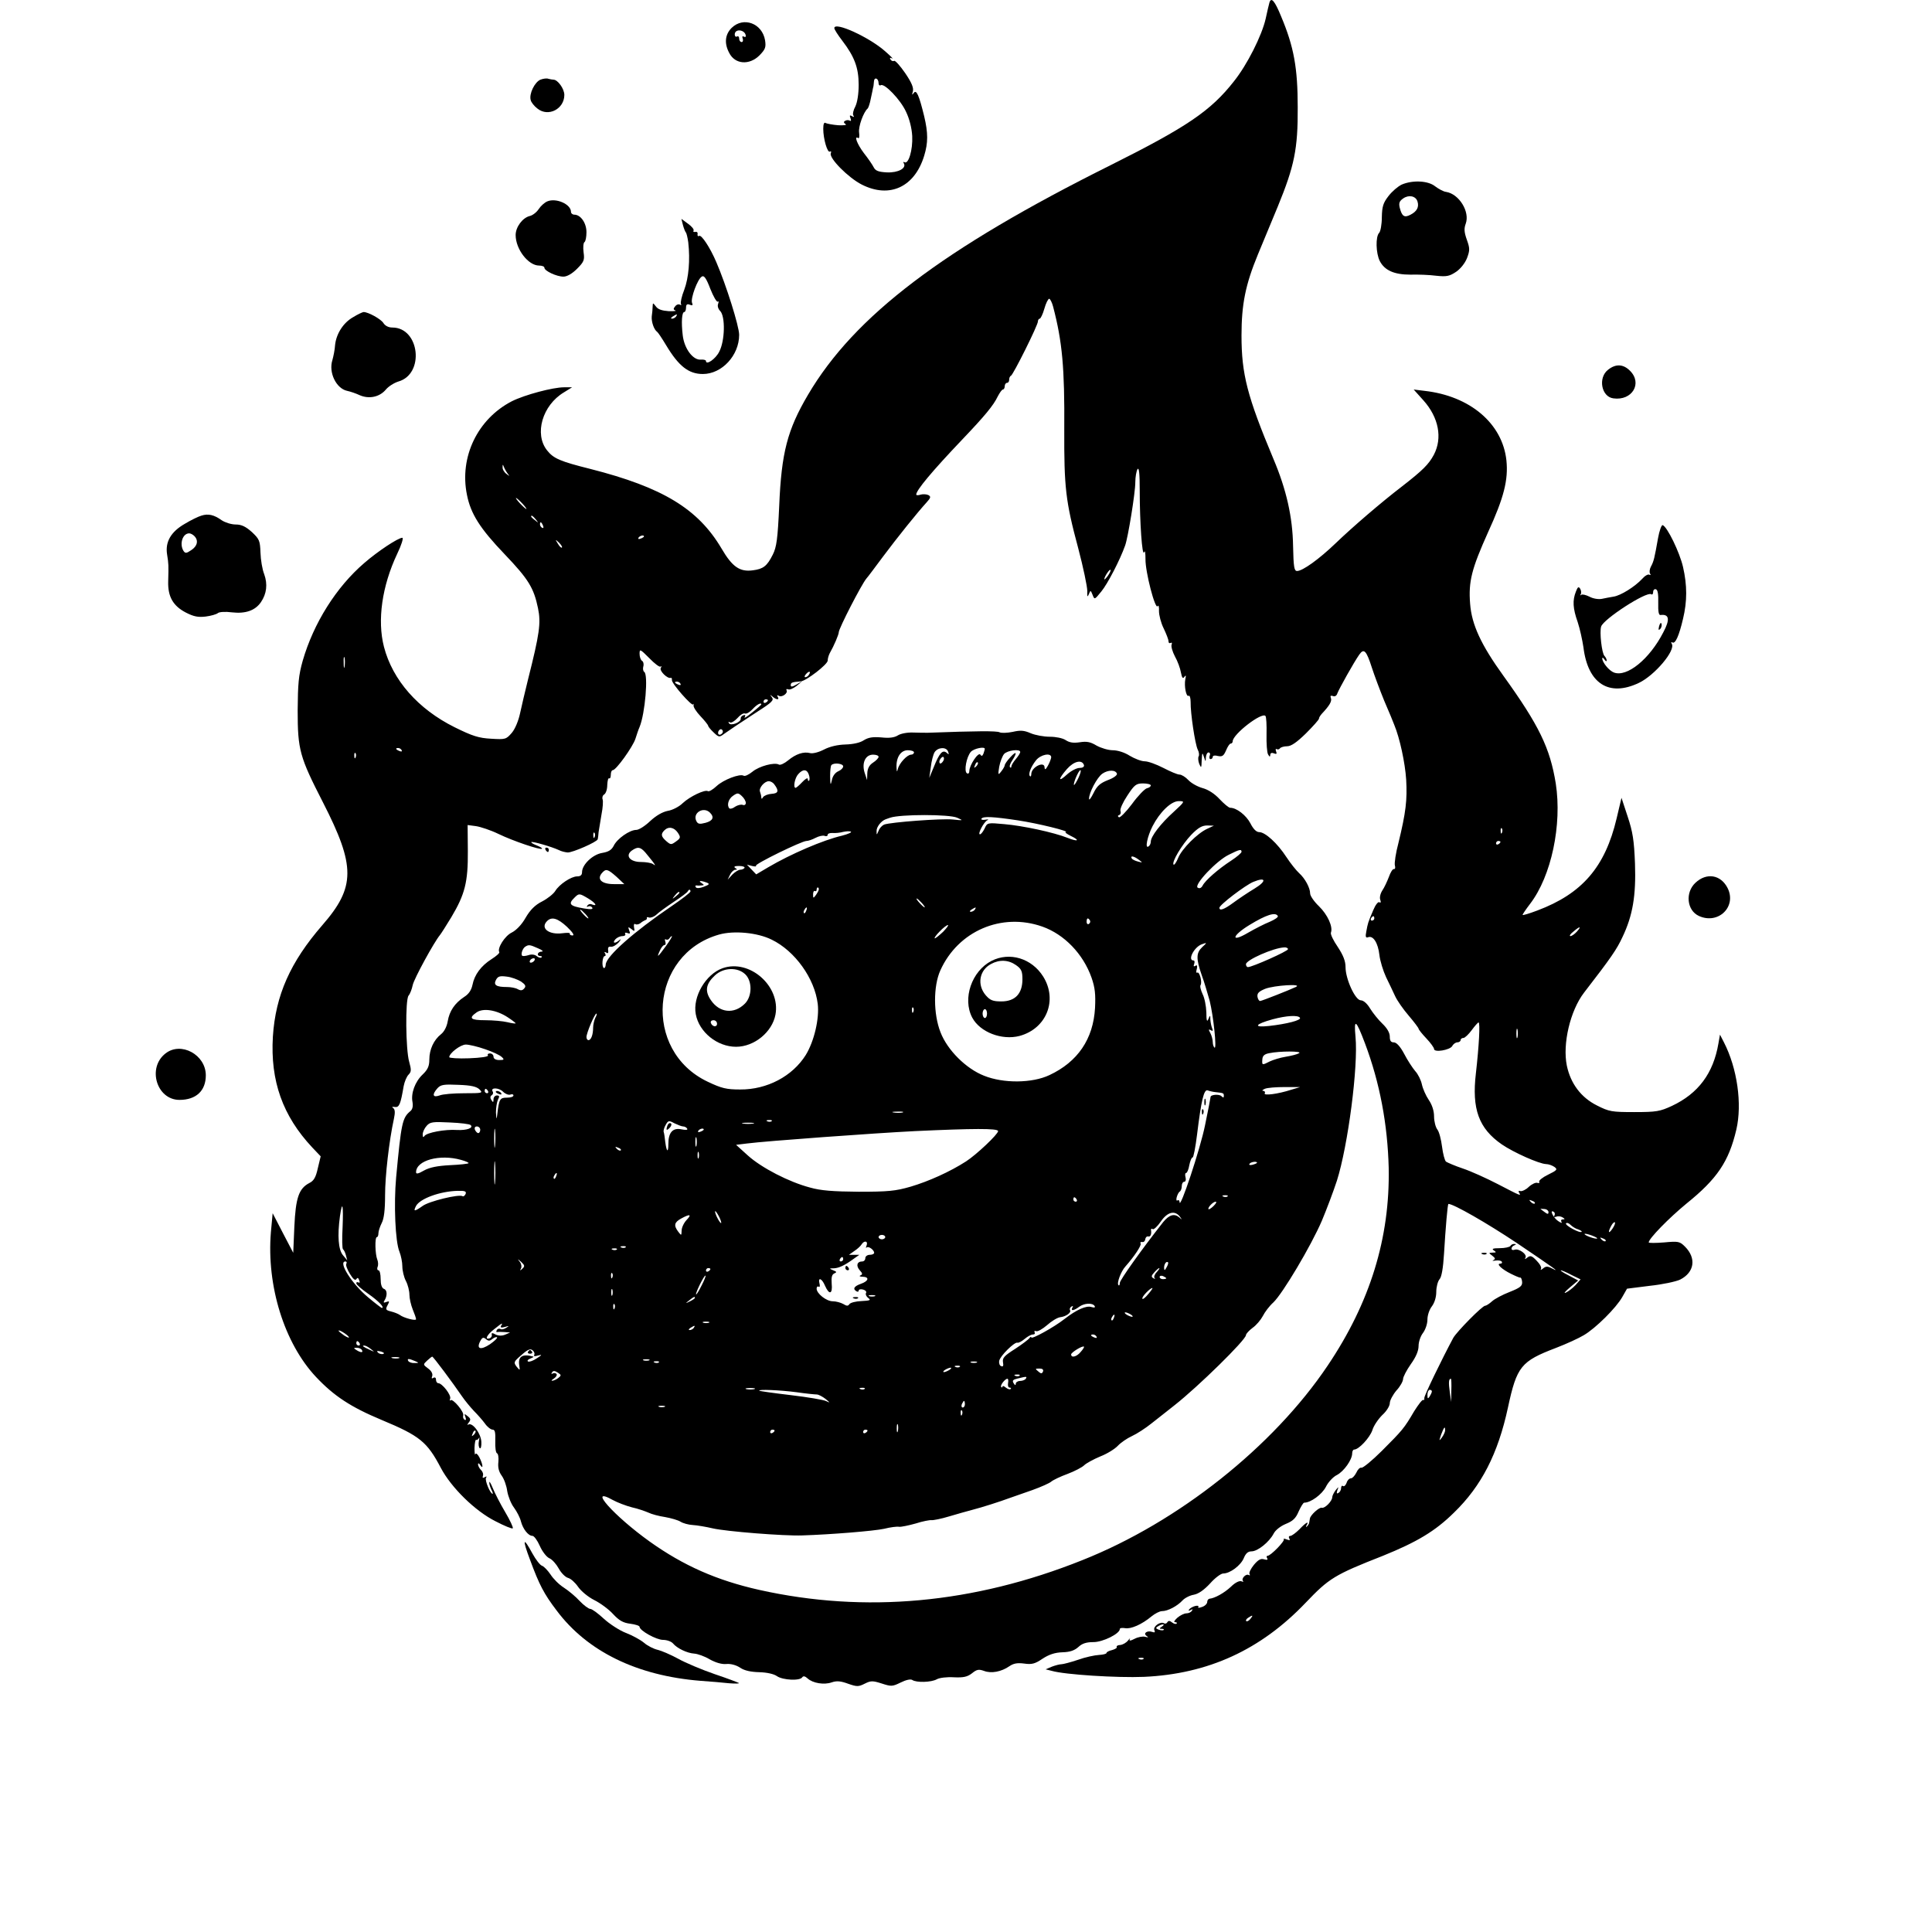 <?xml version="1.0" standalone="no"?>
<!DOCTYPE svg PUBLIC "-//W3C//DTD SVG 20010904//EN"
 "http://www.w3.org/TR/2001/REC-SVG-20010904/DTD/svg10.dtd">
<svg version="1.0" xmlns="http://www.w3.org/2000/svg"
 width="873pt" height="873pt" viewBox="0 0 873 873"
 preserveAspectRatio="xMidYMid meet">

<g transform="translate(0,873) scale(0.1,-0.1)"
fill="#000000" stroke="none">
<path d="M5736 8718 c-2 -7 -10 -40 -17 -73 -17 -75 -83 -207 -143 -282 -105
-134 -213 -207 -559 -380 -756 -377 -1156 -680 -1366 -1037 -93 -158 -120
-261 -130 -501 -7 -152 -12 -187 -29 -221 -26 -52 -43 -65 -90 -71 -59 -8 -93
15 -142 99 -106 179 -266 276 -592 359 -136 34 -167 47 -196 84 -59 74 -21
204 76 262 l37 23 -36 0 c-51 0 -178 -34 -236 -63 -155 -80 -238 -252 -203
-423 17 -86 59 -152 170 -268 109 -114 132 -153 151 -244 14 -67 7 -116 -45
-322 -13 -52 -29 -121 -36 -153 -7 -33 -22 -70 -37 -88 -26 -30 -29 -31 -94
-27 -56 3 -84 12 -165 52 -165 82 -280 213 -319 363 -31 120 -9 275 60 421 19
39 29 72 23 72 -19 0 -111 -61 -172 -114 -127 -109 -229 -272 -278 -441 -19
-67 -22 -104 -23 -225 0 -179 9 -210 114 -415 148 -289 148 -383 -3 -556 -144
-166 -211 -316 -223 -503 -12 -200 44 -358 178 -501 l38 -40 -13 -54 c-9 -41
-18 -57 -39 -67 -47 -25 -61 -67 -67 -197 l-5 -118 -47 90 -46 89 -8 -86 c-20
-243 61 -502 204 -654 81 -86 157 -136 296 -194 173 -72 206 -99 268 -217 47
-89 155 -195 247 -241 40 -21 75 -35 78 -32 3 3 -12 36 -34 73 -22 37 -47 86
-56 108 -9 22 -16 34 -16 27 -1 -7 4 -22 9 -33 6 -10 8 -19 6 -19 -11 0 -36
61 -30 72 5 7 3 8 -6 3 -8 -5 -11 -3 -8 6 3 8 -1 20 -9 27 -7 7 -13 19 -13 25
0 7 4 6 10 -3 15 -23 12 4 -4 35 -8 15 -16 21 -18 14 -2 -7 -4 6 -4 28 1 23 4
39 8 37 3 -2 9 2 12 8 3 7 3 1 0 -13 -3 -15 -1 -29 4 -33 5 -3 8 10 7 29 -2
38 -40 89 -59 78 -6 -4 -5 0 2 9 10 13 9 18 -5 29 -15 12 -16 12 -10 -4 4 -11
3 -16 -4 -12 -6 4 -8 12 -6 19 6 15 -47 78 -57 69 -4 -4 -5 -1 -2 7 6 16 -36
70 -54 70 -5 0 -10 7 -10 16 0 9 -5 12 -12 8 -7 -5 -9 -2 -5 8 3 10 -3 23 -18
34 -24 18 -24 18 -5 36 11 10 21 18 23 18 5 0 94 -120 135 -180 13 -19 37 -48
53 -65 16 -16 39 -42 50 -57 11 -16 27 -28 35 -28 11 0 13 -13 12 -52 -1 -28
2 -53 8 -55 5 -2 8 -19 6 -39 -3 -25 2 -44 15 -62 11 -15 22 -46 25 -70 4 -23
17 -57 31 -75 13 -18 27 -45 31 -62 9 -34 33 -65 52 -65 7 0 22 -20 33 -45 11
-25 30 -50 43 -56 13 -5 32 -27 43 -47 11 -20 30 -39 42 -42 12 -3 32 -21 45
-40 13 -19 45 -46 73 -60 28 -14 66 -42 85 -63 27 -29 45 -40 78 -44 23 -3 42
-9 42 -14 0 -17 76 -59 106 -59 17 0 37 -7 45 -16 18 -22 64 -44 96 -46 15 -1
47 -12 70 -26 27 -15 55 -23 75 -21 20 2 45 -5 63 -17 19 -13 48 -19 86 -20
35 -1 66 -8 80 -18 26 -18 104 -22 114 -5 5 7 13 5 24 -5 24 -22 75 -30 109
-18 23 8 41 6 74 -6 40 -14 47 -14 75 0 28 14 36 14 77 1 43 -14 48 -14 85 4
24 12 45 17 53 12 19 -13 86 -11 111 3 12 7 47 11 77 9 44 -2 61 2 82 18 22
18 31 19 54 11 33 -13 79 -4 115 21 19 13 36 16 67 12 35 -5 49 -1 83 22 29
19 56 28 90 29 34 1 54 8 72 24 17 16 36 22 68 22 43 0 119 38 119 59 0 5 11
6 24 4 26 -5 76 17 119 53 16 13 37 24 48 24 26 0 69 23 92 48 10 11 33 23 51
26 22 4 47 22 74 51 22 25 49 45 59 45 31 0 79 36 93 69 9 22 19 31 35 31 28
0 80 42 100 80 8 16 31 34 55 44 32 13 45 25 58 56 10 22 21 40 25 40 30 0 80
37 98 71 10 21 33 46 50 54 32 17 69 69 69 98 0 9 4 17 9 17 21 0 70 53 82 87
6 21 27 51 45 69 19 17 34 41 34 54 0 12 14 38 30 57 17 18 30 42 30 52 0 9
16 40 35 67 23 32 35 60 35 82 0 19 9 45 20 59 11 15 20 41 20 60 0 20 9 46
20 60 12 16 20 41 20 66 0 22 7 48 15 57 9 10 16 49 20 115 7 116 16 225 20
225 23 0 173 -86 308 -176 176 -119 200 -136 159 -115 -19 10 -27 10 -40 -1
-9 -7 -13 -8 -9 -2 4 7 -5 23 -20 38 -21 22 -28 24 -41 14 -11 -9 -14 -9 -9
-1 9 15 -30 43 -49 36 -8 -3 -14 -1 -14 5 0 6 6 13 13 15 9 4 9 6 0 6 -6 1
-15 -3 -18 -9 -3 -5 -25 -10 -48 -10 -31 0 -38 -3 -27 -10 12 -8 12 -10 -5
-10 -19 -1 -19 -1 -2 -14 14 -11 15 -15 5 -20 -7 -3 -3 -4 9 -2 13 2 26 0 29
-5 3 -5 0 -9 -7 -9 -20 0 8 -26 49 -46 20 -10 39 -18 42 -17 3 1 7 -8 8 -20 1
-18 -9 -26 -57 -45 -31 -12 -67 -31 -79 -42 -12 -11 -26 -20 -31 -20 -13 0
-127 -116 -144 -145 -53 -99 -132 -262 -131 -272 1 -7 -1 -11 -5 -9 -4 3 -22
-21 -41 -51 -45 -77 -53 -86 -146 -179 -44 -44 -86 -78 -92 -76 -7 2 -17 -8
-23 -22 -7 -14 -18 -26 -25 -26 -7 0 -16 -9 -19 -20 -4 -11 -11 -18 -16 -15
-5 4 -9 -1 -9 -9 0 -8 -5 -18 -12 -22 -8 -5 -9 -1 -5 12 7 18 7 18 -8 0 -8
-11 -15 -25 -15 -31 0 -18 -34 -52 -47 -48 -11 4 -52 -33 -54 -49 -1 -4 -2
-12 -3 -17 0 -5 -5 -13 -10 -18 -5 -5 -6 -3 -2 5 13 21 -3 13 -32 -18 -16 -16
-35 -30 -41 -30 -7 0 -9 -5 -5 -12 5 -8 2 -9 -12 -4 -10 4 -16 4 -13 1 7 -7
-59 -75 -73 -75 -5 0 -6 -5 -2 -11 4 -7 0 -9 -14 -5 -14 5 -27 -2 -46 -25 -14
-17 -23 -36 -20 -41 4 -6 2 -8 -3 -5 -13 8 -36 -17 -26 -27 4 -4 0 -4 -8 -1
-9 3 -28 -6 -47 -25 -30 -28 -73 -52 -97 -54 -5 -1 -10 -7 -10 -15 0 -7 -10
-18 -23 -22 -13 -5 -21 -5 -17 0 3 5 -4 7 -15 4 -11 -3 -23 -10 -27 -16 -4 -6
-1 -7 7 -2 9 5 11 4 6 -3 -4 -7 -15 -12 -25 -12 -10 0 -28 -9 -41 -20 -13 -12
-18 -20 -10 -20 7 0 10 -3 7 -6 -4 -4 -13 -1 -21 5 -10 8 -16 9 -21 1 -3 -6
-10 -8 -15 -5 -16 10 -50 -14 -44 -30 5 -11 2 -13 -9 -9 -23 8 -43 -6 -26 -18
10 -7 9 -8 -6 -4 -11 3 -33 -1 -48 -9 -19 -10 -26 -10 -22 -2 4 7 0 4 -8 -6
-8 -10 -24 -19 -35 -20 -11 0 -18 -5 -16 -9 3 -4 -7 -10 -21 -14 -14 -3 -25
-9 -25 -13 0 -4 -15 -8 -34 -9 -19 -1 -62 -10 -95 -22 -33 -11 -67 -20 -75
-20 -8 0 -27 -5 -43 -11 l-28 -12 28 -7 c58 -17 296 -32 416 -27 290 13 528
122 731 335 106 111 130 126 349 212 153 62 236 111 321 195 124 120 199 266
244 475 40 186 59 209 216 269 47 18 104 44 127 58 53 31 146 123 174 173 l21
37 103 13 c57 6 118 19 137 28 65 33 74 97 22 149 -24 24 -30 25 -95 19 -38
-3 -69 -3 -69 0 0 17 91 110 170 175 139 112 192 190 226 335 27 116 4 277
-56 394 l-18 35 -7 -40 c-23 -135 -91 -226 -210 -282 -54 -25 -70 -28 -170
-28 -102 0 -114 2 -169 30 -72 36 -119 99 -136 180 -20 98 15 248 78 330 123
159 148 196 173 250 47 98 62 188 57 333 -4 104 -10 143 -33 212 l-28 85 -22
-93 c-52 -220 -156 -340 -358 -416 -37 -14 -67 -23 -67 -20 0 3 15 25 34 50
96 125 145 357 116 544 -26 160 -75 262 -237 487 -101 140 -143 231 -150 325
-8 101 7 158 81 323 72 157 92 237 83 325 -18 167 -165 291 -370 314 l-49 6
44 -49 c69 -77 87 -170 47 -246 -23 -43 -50 -70 -144 -143 -94 -72 -223 -183
-300 -257 -75 -72 -149 -125 -174 -125 -13 0 -16 18 -18 113 -2 130 -30 255
-89 394 -118 282 -144 382 -144 557 0 142 18 230 74 366 24 58 64 155 90 217
75 183 91 260 90 448 0 178 -17 273 -75 411 -29 71 -45 89 -53 62z m-977
-1375 c41 -157 52 -275 50 -553 -1 -263 6 -325 63 -537 23 -87 41 -174 41
-193 -1 -27 1 -30 7 -15 8 19 8 19 17 -3 9 -23 9 -22 40 16 28 34 84 142 107
207 13 35 46 238 46 285 0 25 5 52 10 60 7 10 10 -21 10 -96 0 -144 11 -303
20 -279 4 10 6 -3 6 -31 -1 -58 44 -231 55 -213 4 7 7 -3 6 -22 0 -19 9 -54
21 -78 12 -25 22 -51 22 -58 0 -8 4 -11 10 -8 5 3 7 0 4 -8 -3 -8 4 -32 15
-53 12 -21 24 -54 27 -72 5 -25 9 -31 16 -20 7 9 8 6 4 -11 -6 -31 4 -82 15
-75 5 3 9 -10 9 -28 -1 -50 20 -190 32 -215 6 -11 8 -26 4 -31 -3 -6 -2 -21 3
-34 9 -20 10 -19 11 17 2 35 3 37 10 15 8 -24 8 -24 9 -2 1 12 6 22 12 22 6 0
9 -7 5 -15 -3 -8 -1 -15 4 -15 6 0 10 5 10 10 0 6 10 8 23 4 20 -4 26 0 37 25
7 17 16 31 21 31 5 0 9 5 9 10 0 32 131 133 148 115 4 -4 6 -41 5 -83 -1 -41
2 -83 7 -91 7 -12 9 -12 10 -2 0 8 6 11 16 7 12 -5 15 -2 10 9 -3 9 -2 13 3
10 5 -3 12 -1 15 4 3 4 17 9 32 9 18 0 43 17 85 58 32 32 59 62 59 67 0 5 6
14 13 22 34 36 46 56 41 70 -4 11 -2 13 9 10 8 -4 17 1 20 12 8 21 75 141 99
175 21 30 32 19 57 -59 11 -34 36 -101 56 -150 21 -48 41 -97 45 -108 25 -60
49 -171 54 -248 5 -92 -1 -146 -35 -286 -12 -45 -19 -91 -16 -102 3 -10 1 -17
-5 -16 -5 1 -15 -15 -22 -35 -8 -21 -21 -49 -30 -62 -9 -14 -13 -33 -9 -42 4
-11 2 -15 -4 -11 -6 4 -18 -12 -28 -36 -25 -59 -24 -58 -31 -95 -5 -25 -3 -31
8 -27 23 9 45 -26 51 -80 3 -27 17 -72 30 -100 13 -27 32 -66 41 -86 9 -20 37
-60 62 -89 24 -28 44 -55 44 -58 0 -4 16 -24 35 -44 19 -20 35 -42 35 -48 0
-17 71 -5 82 13 5 10 16 17 23 17 8 0 15 5 15 10 0 6 6 10 13 10 6 0 23 16 37
35 14 19 28 35 31 35 8 0 2 -107 -12 -230 -19 -161 13 -249 117 -321 54 -37
169 -88 200 -89 11 0 28 -6 38 -13 15 -11 12 -15 -29 -35 -25 -12 -43 -27 -40
-32 3 -5 0 -7 -8 -5 -7 3 -25 -5 -39 -18 -13 -13 -31 -21 -38 -19 -7 3 -10 0
-6 -7 11 -17 7 -15 -95 38 -52 27 -123 59 -159 71 -36 12 -70 27 -76 31 -6 5
-14 36 -18 68 -4 32 -13 67 -21 77 -8 10 -15 37 -15 59 0 26 -9 53 -24 75 -13
19 -27 51 -31 70 -4 19 -17 46 -30 60 -12 14 -35 49 -50 78 -18 34 -35 52 -47
52 -13 0 -18 7 -18 26 0 17 -12 38 -33 58 -18 17 -43 48 -56 69 -13 22 -30 37
-42 37 -25 0 -69 96 -69 150 0 27 -10 53 -35 91 -20 29 -34 58 -31 65 10 26
-15 81 -54 119 -22 21 -40 47 -40 58 0 25 -23 68 -50 92 -12 11 -38 43 -57 72
-41 63 -96 113 -123 113 -13 0 -27 14 -40 40 -19 36 -62 70 -91 70 -7 0 -28
18 -48 39 -22 24 -51 43 -77 50 -22 6 -51 22 -64 36 -13 14 -31 25 -40 25 -10
0 -42 14 -73 30 -31 16 -69 30 -84 30 -16 0 -46 12 -68 25 -23 15 -55 25 -77
25 -20 0 -53 10 -73 21 -28 17 -45 20 -76 15 -28 -4 -46 -2 -64 10 -14 9 -44
15 -72 15 -26 0 -65 7 -86 16 -30 13 -46 14 -81 6 -24 -5 -51 -6 -59 -2 -12 7
-108 6 -324 -2 -13 0 -43 0 -68 1 -26 1 -56 -5 -68 -13 -16 -10 -39 -13 -75
-9 -39 3 -58 0 -79 -13 -16 -11 -48 -18 -82 -19 -36 -1 -71 -9 -98 -23 -23
-12 -50 -19 -62 -16 -30 8 -65 -4 -100 -33 -17 -14 -35 -22 -41 -19 -20 12
-90 -7 -120 -32 -16 -13 -34 -22 -40 -18 -17 10 -91 -18 -122 -47 -16 -15 -34
-26 -39 -23 -13 9 -82 -24 -114 -54 -16 -16 -47 -32 -68 -35 -24 -5 -52 -21
-79 -46 -23 -22 -51 -40 -63 -40 -30 0 -87 -40 -102 -72 -10 -19 -23 -27 -52
-32 -43 -7 -91 -53 -91 -87 0 -13 -7 -19 -22 -19 -27 0 -81 -36 -99 -66 -8
-13 -34 -34 -59 -47 -32 -16 -54 -38 -75 -74 -18 -32 -43 -57 -63 -67 -31 -15
-66 -71 -56 -88 3 -4 -13 -18 -35 -32 -47 -30 -77 -70 -86 -116 -5 -24 -17
-42 -38 -55 -42 -28 -66 -63 -74 -110 -4 -24 -16 -47 -30 -58 -33 -26 -53 -69
-53 -115 0 -29 -7 -45 -30 -67 -35 -33 -54 -86 -46 -125 3 -19 0 -33 -10 -41
-36 -30 -41 -53 -64 -299 -11 -121 -4 -291 15 -336 7 -18 13 -47 13 -66 0 -19
7 -49 16 -66 9 -17 16 -45 16 -62 0 -17 7 -47 15 -67 8 -19 15 -39 15 -44 0
-9 -56 6 -73 19 -7 5 -24 12 -40 16 -24 6 -26 9 -16 28 10 18 9 20 -5 15 -12
-5 -15 -3 -9 6 14 22 13 48 -2 53 -10 4 -15 20 -15 45 0 21 -4 39 -10 39 -5 0
-7 7 -4 15 4 8 3 23 -1 33 -10 24 -12 102 -2 102 4 0 7 8 7 18 0 9 7 30 15 46
10 19 15 58 15 125 0 87 18 245 40 346 6 28 5 42 -3 48 -8 5 -5 7 7 5 20 -3
26 12 40 94 4 21 14 44 22 52 13 13 13 22 3 58 -16 55 -18 280 -3 299 7 8 15
29 19 48 6 29 97 195 123 226 5 6 28 42 51 80 62 104 76 159 75 299 l-1 118
38 -5 c20 -3 66 -18 101 -35 66 -32 190 -74 197 -67 2 3 -9 9 -24 15 -15 6
-26 12 -24 15 5 4 92 -21 124 -36 11 -6 29 -10 40 -11 22 -1 134 48 136 60 1
4 3 19 4 33 2 14 8 50 13 79 6 30 8 60 5 68 -3 8 0 18 7 22 8 5 14 24 14 43 1
19 4 33 9 30 4 -2 7 5 7 16 0 12 4 21 9 21 15 0 90 105 102 141 6 19 14 43 19
54 25 60 40 238 21 249 -5 3 -7 15 -4 25 3 10 0 22 -6 25 -6 4 -11 18 -11 32
0 23 3 21 44 -20 24 -25 47 -42 51 -38 5 4 5 1 1 -6 -8 -13 30 -50 45 -45 4 1
6 -3 5 -10 -1 -16 91 -120 96 -110 3 5 3 2 2 -4 -2 -7 12 -29 31 -49 19 -20
35 -40 35 -44 0 -3 11 -17 25 -30 23 -22 26 -22 47 -6 31 22 60 41 150 100 66
42 76 52 66 65 -10 13 -10 14 2 4 18 -16 34 -17 24 -1 -4 7 -3 8 5 4 14 -9 43
12 35 25 -3 5 1 7 8 4 7 -3 24 5 38 16 l25 21 -26 -15 c-19 -11 -26 -12 -26
-3 0 12 6 14 45 17 25 2 122 77 122 94 0 9 4 23 9 33 20 35 41 85 41 95 0 17
103 217 125 243 6 6 39 51 75 99 65 87 155 199 197 245 19 21 20 26 8 33 -9 4
-24 5 -35 2 -11 -4 -20 -3 -20 0 0 20 71 105 209 250 101 106 140 153 159 193
9 17 19 32 24 32 4 0 8 7 8 15 0 8 5 15 10 15 6 0 10 6 10 14 0 8 3 16 8 18
10 4 123 230 122 246 0 6 4 12 8 12 4 0 14 20 21 45 7 25 17 45 22 45 4 0 13
-17 18 -37z m-2465 -753 c10 -13 9 -13 -6 -1 -10 7 -18 21 -17 30 0 13 1 14 6
1 3 -8 11 -22 17 -30z m66 -135 c13 -14 21 -25 18 -25 -2 0 -15 11 -28 25 -13
14 -21 25 -18 25 2 0 15 -11 28 -25z m61 -72 c13 -16 12 -17 -3 -4 -10 7 -18
15 -18 17 0 8 8 3 21 -13z m33 -29 c3 -8 2 -12 -4 -9 -6 3 -10 10 -10 16 0 14
7 11 14 -7z m456 -48 c0 -2 -7 -7 -16 -10 -8 -3 -12 -2 -9 4 6 10 25 14 25 6z
m-371 -50 c-3 -3 -11 5 -18 17 -13 21 -12 21 5 5 10 -10 16 -20 13 -22z m2467
-128 c-9 -12 -16 -19 -16 -15 0 11 24 47 28 42 2 -2 -3 -14 -12 -27z m-3449
-410 c-2 -13 -4 -5 -4 17 -1 22 1 32 4 23 2 -10 2 -28 0 -40z m2098 -37 c-3
-6 -11 -11 -16 -11 -5 0 -4 6 3 14 14 16 24 13 13 -3z m-580 -41 c3 -6 -1 -7
-9 -4 -18 7 -21 14 -7 14 6 0 13 -4 16 -10z m395 -74 c0 -3 -4 -8 -10 -11 -5
-3 -10 -1 -10 4 0 6 5 11 10 11 6 0 10 -2 10 -4z m-30 -19 c0 -2 -19 -19 -42
-37 -23 -19 -38 -28 -33 -21 5 9 3 12 -6 9 -8 -3 -13 -10 -12 -15 3 -16 -45
-35 -53 -21 -4 7 -3 8 4 4 6 -4 21 5 34 19 12 14 27 24 34 21 7 -3 22 6 35 20
19 21 39 31 39 21z m-175 -128 c-10 -15 -25 -10 -19 6 4 8 10 12 15 9 5 -3 7
-10 4 -15z m-1450 -79 c3 -6 -1 -7 -9 -4 -18 7 -21 14 -7 14 6 0 13 -4 16 -10z
m2469 -6 c5 -14 4 -15 -7 -5 -18 14 -32 -1 -58 -66 l-20 -48 7 49 c3 27 11 57
17 67 15 23 53 25 61 3z m166 12 c0 -2 -3 -12 -6 -21 -5 -12 -9 -13 -14 -5 -9
14 -50 -48 -50 -74 0 -10 -5 -14 -11 -10 -14 9 -2 74 18 97 14 15 63 25 63 13z
m-320 -16 c0 -5 -6 -10 -13 -10 -18 0 -54 -39 -60 -65 -4 -15 -5 -14 -6 7 -2
46 19 78 51 78 15 0 28 -4 28 -10z m480 2 c0 -5 -9 -19 -20 -32 -11 -13 -20
-28 -20 -33 0 -6 -3 -7 -6 -4 -4 4 1 18 10 31 24 37 19 45 -9 14 -14 -15 -25
-31 -25 -36 0 -4 -7 -17 -16 -28 -14 -18 -15 -16 -9 21 4 22 14 48 22 58 16
17 73 24 73 9z m-3003 -24 c-3 -8 -6 -5 -6 6 -1 11 2 17 5 13 3 -3 4 -12 1
-19z m2363 2 c0 -5 -11 -17 -25 -26 -17 -11 -25 -26 -26 -48 l-1 -31 -11 33
c-14 44 3 82 38 82 14 0 25 -4 25 -10z m780 -2 c-1 -7 -7 -24 -15 -38 -10 -18
-14 -20 -15 -8 0 31 -60 2 -60 -30 0 -8 -3 -13 -6 -9 -9 8 4 42 27 71 21 27
69 36 69 14z m-486 -13 c-4 -8 -10 -15 -15 -15 -4 0 -6 7 -3 15 4 8 10 15 15
15 4 0 6 -7 3 -15z m147 -28 c-10 -9 -11 -8 -5 6 3 10 9 15 12 12 3 -3 0 -11
-7 -18z m487 6 c2 -8 -6 -13 -20 -13 -13 0 -38 -13 -56 -29 -41 -38 -42 -23
-1 24 32 36 68 44 77 18z m-1088 -6 c0 -7 -10 -17 -22 -22 -14 -6 -26 -22 -29
-40 -6 -26 -7 -23 -8 16 0 25 2 49 6 52 11 12 53 7 53 -6z m-155 -38 c4 -11 4
-23 1 -26 -3 -4 -6 0 -6 7 0 7 -11 1 -25 -14 -13 -14 -27 -26 -30 -26 -12 0
-4 45 12 62 21 24 40 23 48 -3z m1218 -14 c-9 -19 -18 -33 -20 -32 -5 6 21 67
29 67 4 0 0 -16 -9 -35z m174 19 c2 -7 -16 -20 -41 -29 -35 -14 -49 -26 -65
-59 -11 -22 -20 -34 -20 -26 -1 27 36 97 60 114 26 18 60 18 66 0z m-1550 -46
c24 -31 21 -43 -10 -45 -17 -1 -34 -8 -39 -15 -5 -9 -8 -9 -8 -1 0 6 -3 18 -6
26 -6 16 20 47 40 47 8 0 18 -6 23 -12z m1703 -7 c0 -5 -8 -11 -18 -13 -10 -3
-41 -35 -67 -71 -27 -36 -54 -63 -59 -60 -6 4 -6 8 1 10 7 3 9 11 6 19 -3 8
11 39 31 69 32 49 40 55 71 55 19 0 35 -4 35 -9z m-1830 -79 c0 -8 -6 -12 -14
-9 -7 3 -23 -1 -34 -8 -10 -8 -22 -11 -26 -8 -13 13 -5 43 16 57 20 14 24 14
40 -1 10 -9 18 -23 18 -31z m1934 -40 c-60 -54 -104 -112 -104 -135 0 -9 -5
-19 -11 -22 -16 -11 -5 45 19 92 33 64 84 113 118 113 29 0 29 -1 -22 -48z
m-2096 -4 c21 -21 13 -37 -20 -46 -27 -7 -35 -6 -42 9 -17 36 33 66 62 37z
m1117 -23 c29 -13 29 -13 -20 -8 -51 5 -280 -12 -310 -23 -9 -4 -21 -16 -25
-28 -9 -20 -9 -21 -9 -1 -1 18 21 46 41 53 4 1 13 5 20 7 46 16 268 16 303 0z
m275 -12 c87 -13 239 -50 215 -53 -5 0 5 -8 23 -17 44 -21 34 -28 -14 -9 -63
25 -203 55 -286 62 -76 7 -77 7 -89 -20 -7 -14 -16 -26 -21 -26 -12 0 18 57
34 64 7 4 3 4 -10 2 -12 -2 -20 0 -17 5 8 11 52 9 165 -8z m855 -38 c-44 -20
-114 -90 -131 -131 -8 -20 -18 -34 -21 -31 -10 11 38 91 80 135 31 32 49 42
72 42 l30 -1 -30 -14z m-2392 -18 c13 -20 13 -24 -8 -39 -22 -16 -24 -16 -44
1 -24 21 -26 32 -9 49 19 19 44 14 61 -11z m3724 1 c-3 -8 -6 -5 -6 6 -1 11 2
17 5 13 3 -3 4 -12 1 -19z m-2982 -14 c-86 -20 -232 -83 -334 -143 l-54 -32
-21 22 -21 22 23 -6 c13 -3 21 -3 18 1 -8 7 207 112 228 112 8 0 26 6 41 14
15 8 34 12 41 9 8 -3 14 -1 14 5 0 5 10 9 23 8 12 -1 33 1 47 5 14 3 29 4 35
1 5 -3 -13 -11 -40 -18z m-1118 -6 c-3 -8 -6 -5 -6 6 -1 11 2 17 5 13 3 -3 4
-12 1 -19z m4093 -22 c0 -3 -4 -8 -10 -11 -5 -3 -10 -1 -10 4 0 6 5 11 10 11
6 0 10 -2 10 -4z m-3864 -48 c11 -13 26 -32 34 -42 13 -18 13 -19 0 -10 -8 5
-32 9 -54 9 -49 0 -72 28 -42 51 27 19 39 18 62 -8z m2694 3 c0 -5 -21 -23
-47 -40 -57 -37 -117 -89 -129 -113 -6 -11 -14 -14 -22 -9 -19 12 86 123 141
149 48 24 57 26 57 13z m-464 -36 c18 -13 18 -14 -4 -8 -12 3 -25 9 -28 14 -8
14 10 11 32 -6z m-1782 -37 c-3 -4 -11 -8 -19 -8 -8 0 -24 -10 -36 -22 l-21
-23 11 23 c6 12 17 22 24 22 9 0 9 2 -1 8 -8 6 -2 9 17 9 17 0 28 -4 25 -9z
m-578 -40 l35 -33 -47 0 c-54 0 -78 21 -55 49 19 22 26 20 67 -16z m2883 -53
c-30 -18 -73 -47 -96 -64 -42 -31 -63 -38 -63 -23 0 13 117 102 153 117 58 24
62 4 6 -30z m-2476 27 c15 -6 13 -9 -13 -19 -18 -7 -32 -8 -36 -2 -3 5 -2 9 3
8 4 -1 15 -1 23 0 13 1 13 2 0 11 -17 11 -4 12 23 2z m507 -30 c0 -5 -6 -16
-13 -26 -12 -16 -13 -16 -13 3 0 11 4 17 8 15 4 -3 8 0 8 5 0 6 2 11 5 11 3 0
5 -4 5 -8z m-580 -10 c0 -5 -39 -35 -86 -67 -168 -114 -294 -225 -297 -263 0
-11 -5 -18 -9 -16 -10 7 -6 54 5 54 4 0 5 5 1 12 -5 7 -3 8 5 4 8 -6 11 -2 9
10 -2 13 2 18 13 16 9 -1 24 8 35 20 10 13 12 17 4 11 -20 -18 -35 -16 -20 2
7 8 21 15 32 15 10 0 16 4 13 10 -3 6 1 7 10 4 12 -5 14 -2 8 12 -6 17 -5 17
10 6 14 -12 16 -11 12 7 -2 13 0 19 6 15 5 -3 15 -1 22 4 7 6 17 12 22 14 6 1
9 6 8 10 -2 4 3 5 10 2 7 -2 22 3 33 13 10 10 46 36 79 58 33 22 62 43 63 48
5 9 12 9 12 -1z m-50 -6 c0 -2 -8 -10 -17 -17 -16 -13 -17 -12 -4 4 13 16 21
21 21 13z m-412 -26 c33 -20 44 -37 17 -27 -8 4 -17 1 -21 -5 -4 -6 -3 -8 4
-4 6 3 14 1 18 -5 5 -8 -6 -9 -37 -4 -65 11 -73 20 -43 49 20 20 22 20 62 -4z
m1507 -20 c10 -11 16 -20 13 -20 -3 0 -13 9 -23 20 -10 11 -16 20 -13 20 3 0
13 -9 23 -20z m-522 -35 c-3 -9 -8 -14 -10 -11 -3 3 -2 9 2 15 9 16 15 13 8
-4z m762 5 c-3 -5 -12 -10 -18 -10 -7 0 -6 4 3 10 19 12 23 12 15 0z m-1760
-20 c10 -11 16 -20 13 -20 -3 0 -13 9 -23 20 -10 11 -16 20 -13 20 3 0 13 -9
23 -20z m3129 -9 c3 -5 -13 -16 -36 -26 -23 -9 -68 -32 -99 -50 -80 -47 -73
-13 8 36 74 45 116 59 127 40z m436 -11 c0 -5 -5 -10 -11 -10 -5 0 -7 5 -4 10
3 6 8 10 11 10 2 0 4 -4 4 -10z m-3648 -38 c26 -25 35 -39 25 -39 -9 0 -14 4
-12 8 3 4 -12 5 -34 2 -61 -8 -101 23 -69 55 21 21 48 13 90 -26z m2363 29 c3
-5 1 -12 -5 -16 -5 -3 -10 1 -10 9 0 18 6 21 15 7z m-215 -28 c99 -35 184
-123 222 -230 16 -46 19 -75 16 -138 -8 -140 -78 -243 -206 -303 -78 -37 -208
-38 -295 -3 -82 32 -166 116 -197 196 -33 83 -33 209 -1 280 80 178 277 263
461 198z m-448 -23 c-17 -16 -34 -30 -38 -30 -4 0 5 14 21 30 16 17 33 30 38
30 5 0 -5 -13 -21 -30z m2863 0 c-10 -11 -23 -20 -29 -20 -6 1 0 10 13 20 30
26 39 26 16 0z m-3638 -36 c105 -51 194 -175 208 -290 8 -66 -16 -169 -54
-231 -60 -96 -175 -157 -297 -156 -61 0 -83 5 -146 35 -296 140 -262 576 51
665 67 19 174 9 238 -23z m-478 -29 c-37 -51 -44 -56 -27 -20 6 14 15 25 21
25 5 0 6 7 3 16 -3 8 -2 12 3 9 5 -3 12 -1 16 5 3 5 8 10 11 10 3 0 -9 -20
-27 -45z m2423 -5 c-27 -26 -28 -51 -2 -126 12 -32 27 -85 36 -116 17 -69 33
-219 22 -212 -4 3 -8 14 -8 25 0 11 -5 30 -11 41 -9 16 -8 19 2 13 9 -6 11 -3
6 9 -4 10 -7 27 -8 39 0 21 -1 21 -9 2 -6 -15 -9 -7 -9 31 -1 28 -8 65 -17 82
-8 18 -13 36 -9 41 8 14 -5 62 -15 56 -5 -3 -6 5 -2 17 3 14 1 19 -6 14 -8 -5
-10 -2 -6 8 3 9 2 16 -3 16 -28 0 2 60 37 73 25 9 25 8 2 -13z m-3001 -5 c19
-8 26 -14 17 -15 -20 0 -25 -20 -6 -20 6 0 8 -3 5 -6 -4 -4 -13 -1 -21 5 -9 8
-24 10 -38 5 -13 -4 -25 -5 -28 -3 -8 6 1 33 13 41 16 10 20 10 58 -7z m3389
-4 c0 -9 -162 -81 -181 -81 -5 0 -9 6 -9 13 0 19 124 74 173 76 9 1 17 -3 17
-8z m-3405 -51 c-3 -5 -11 -10 -16 -10 -6 0 -7 5 -4 10 3 6 11 10 16 10 6 0 7
-4 4 -10z m-61 -95 c20 -14 24 -21 15 -31 -8 -10 -16 -11 -29 -4 -10 6 -32 10
-49 10 -49 0 -62 9 -50 32 9 17 18 19 49 15 20 -2 49 -13 64 -22z m3501 -25
c-32 -15 -149 -61 -160 -63 -5 -1 -11 7 -13 19 -2 16 6 24 35 36 42 16 173 24
138 8z m-1728 -112 c-3 -8 -6 -5 -6 6 -1 11 2 17 5 13 3 -3 4 -12 1 -19z
m-1834 -24 c20 -13 37 -26 37 -28 0 -2 -17 0 -37 5 -21 5 -66 9 -100 9 -67 0
-77 9 -40 35 29 21 89 12 140 -21z m397 -3 c-5 -11 -10 -31 -10 -45 0 -31 -9
-56 -21 -56 -5 0 -9 6 -9 14 0 18 37 106 45 106 3 0 1 -9 -5 -19z m3184 0 c7
-11 -59 -28 -140 -37 -73 -8 -64 8 16 30 63 17 116 20 124 7z m294 -116 c67
-178 102 -366 107 -562 6 -317 -84 -609 -276 -894 -246 -366 -675 -707 -1109
-879 -490 -196 -981 -241 -1460 -134 -191 43 -341 109 -494 218 -162 116 -285
254 -167 188 20 -11 59 -26 86 -33 28 -6 61 -18 75 -24 14 -7 48 -16 75 -20
28 -5 59 -14 70 -21 11 -7 36 -14 55 -15 19 -1 60 -8 90 -15 59 -14 323 -35
405 -32 128 4 325 20 370 30 28 7 58 11 68 9 9 -1 43 6 75 15 31 10 63 16 71
15 8 -1 44 6 80 17 36 11 84 24 106 30 43 11 121 36 170 54 17 6 62 22 100 35
39 14 77 31 85 38 8 7 41 23 74 35 32 12 66 30 75 39 9 9 42 27 73 40 31 12
66 34 79 48 13 14 42 34 64 44 22 10 62 36 88 57 25 20 73 57 104 82 107 84
322 295 323 317 0 6 14 21 30 33 17 12 37 36 46 53 9 18 30 46 48 62 42 40
170 255 219 369 21 50 52 132 68 181 50 158 97 517 84 650 -8 85 2 79 43 -30z
m689 28 c-3 -10 -5 -2 -5 17 0 19 2 27 5 18 2 -10 2 -26 0 -35z m-4665 -54
c33 -11 67 -27 75 -35 13 -12 11 -14 -11 -14 -16 0 -26 6 -26 15 0 8 -7 15
-16 15 -8 0 -13 -4 -9 -9 3 -6 -33 -11 -85 -13 -49 -2 -90 1 -90 5 0 18 51 57
75 57 14 0 53 -9 87 -21z m3678 -18 c-8 -5 -35 -12 -60 -16 -25 -4 -57 -14
-72 -21 -35 -18 -36 -18 -34 9 1 16 9 24 31 28 47 10 152 10 135 0z m-3703
-164 c16 -16 13 -17 -69 -17 -48 0 -98 -4 -112 -10 -31 -11 -35 4 -9 33 15 16
29 18 95 15 57 -2 82 -8 95 -21z m139 -23 c8 3 14 1 14 -4 0 -6 -13 -10 -30
-10 -31 0 -35 -6 -43 -75 -3 -26 -4 -25 -6 8 0 21 4 47 9 58 8 15 7 19 -5 19
-8 0 -15 -8 -15 -17 0 -15 -2 -16 -10 -3 -6 9 -5 17 2 21 6 4 8 11 4 17 -11
19 28 18 47 -1 10 -10 25 -16 33 -13z m3529 22 c-61 -20 -128 -28 -120 -16 3
5 0 10 -7 11 -7 0 -4 4 7 9 11 5 52 8 90 8 l70 0 -40 -12z m-3630 -6 c3 -5 1
-10 -4 -10 -6 0 -11 5 -11 10 0 6 2 10 4 10 3 0 8 -4 11 -10z m3288 -5 c36 -4
37 -4 37 -17 0 -9 -3 -9 -11 -1 -10 10 -49 7 -49 -4 0 -3 -11 -61 -25 -128
-21 -105 -114 -385 -115 -347 0 7 -4 11 -9 8 -5 -4 -7 3 -4 14 3 11 9 23 14
26 5 3 9 14 9 25 0 10 5 19 11 19 6 0 9 9 6 20 -3 11 -2 20 3 20 4 0 11 16 14
35 4 19 10 35 15 35 4 0 13 46 20 103 19 155 31 206 48 200 8 -3 24 -7 36 -8z
m-1415 -92 c-10 -2 -28 -2 -40 0 -13 2 -5 4 17 4 22 1 32 -1 23 -4z m-991 -63
c6 0 15 -4 18 -10 4 -6 -6 -7 -26 -3 -39 8 -59 -14 -59 -66 0 -42 -8 -37 -14
9 -2 19 -5 40 -7 45 -2 6 2 20 9 32 11 20 14 21 40 7 15 -7 32 -14 39 -14z
m400 24 c-3 -3 -12 -4 -19 -1 -8 3 -5 6 6 6 11 1 17 -2 13 -5z m-1360 -18 c13
-13 -18 -24 -61 -22 -56 4 -138 -12 -148 -27 -5 -8 -8 -6 -8 7 0 11 8 28 18
39 15 17 27 19 104 15 48 -2 91 -7 95 -12z m1276 7 c-13 -2 -33 -2 -45 0 -13
2 -3 4 22 4 25 0 35 -2 23 -4z m-1166 -100 c-2 -21 -4 -6 -4 32 0 39 2 55 4
38 2 -18 2 -50 0 -70z m-67 72 c0 -8 -4 -15 -9 -15 -5 0 -11 7 -15 15 -3 9 0
15 9 15 8 0 15 -7 15 -15z m1010 1 c0 -2 -7 -7 -16 -10 -8 -3 -12 -2 -9 4 6
10 25 14 25 6z m1330 -7 c0 -14 -97 -106 -145 -137 -73 -47 -169 -90 -250
-114 -69 -20 -102 -23 -235 -23 -116 1 -171 5 -220 19 -95 25 -219 89 -281
145 l-53 48 49 6 c84 11 579 47 760 56 260 12 375 13 375 0z m-1363 -66 c-3
-10 -5 -2 -5 17 0 19 2 27 5 18 2 -10 2 -26 0 -35z m-342 -21 c-3 -3 -11 0
-18 7 -9 10 -8 11 6 5 10 -3 15 -9 12 -12z m352 -34 c-3 -7 -5 -2 -5 12 0 14
2 19 5 13 2 -7 2 -19 0 -25z m-920 -110 c-2 -24 -4 -5 -4 42 0 47 2 66 4 43 2
-24 2 -62 0 -85z m-154 101 c22 -6 37 -13 34 -15 -2 -3 -41 -7 -85 -9 -56 -3
-91 -10 -116 -24 -26 -15 -36 -17 -36 -8 0 54 107 83 203 56z m3597 -13 c0 -2
-9 -6 -20 -9 -11 -3 -18 -1 -14 4 5 9 34 13 34 5z m-3167 -61 c-3 -9 -8 -14
-10 -11 -3 3 -2 9 2 15 9 16 15 13 8 -4z m-409 -80 c-4 -8 -10 -13 -14 -10
-16 10 -152 -23 -180 -44 -37 -26 -44 -27 -30 0 18 33 108 66 187 68 34 1 41
-2 37 -14z m3443 -11 c-3 -3 -12 -4 -19 -1 -8 3 -5 6 6 6 11 1 17 -2 13 -5z
m-682 -14 c3 -5 1 -10 -4 -10 -6 0 -11 5 -11 10 0 6 2 10 4 10 3 0 8 -4 11
-10z m2070 -18 c-3 -3 -11 0 -18 7 -9 10 -8 11 6 5 10 -3 15 -9 12 -12z
m-1451 -11 c-10 -10 -21 -17 -23 -15 -6 6 20 34 32 34 6 0 2 -8 -9 -19z
m-3936 -96 c-3 -53 -2 -98 2 -100 4 -3 10 -15 13 -27 l6 -23 -20 24 c-20 25
-25 86 -13 175 11 76 16 52 12 -49z m5449 68 c0 -10 -4 -10 -16 -1 -9 7 -18
13 -20 15 -2 1 5 1 16 0 11 0 20 -7 20 -14z m-3738 -48 c0 -5 -6 1 -14 15 -8
14 -14 30 -14 35 0 6 6 -1 14 -15 8 -14 14 -29 14 -35z m3765 33 c-5 -7 -2 -9
8 -6 8 4 21 2 29 -3 11 -7 11 -9 1 -9 -8 0 -10 -5 -6 -12 4 -6 -3 -4 -16 5
-22 15 -40 54 -19 41 5 -3 6 -10 3 -16z m-1693 -5 c11 -15 11 -16 -1 -5 -23
20 -46 14 -74 -20 -96 -122 -196 -262 -196 -275 0 -9 -3 -14 -6 -10 -9 8 11
62 31 84 40 45 74 96 69 104 -3 5 0 8 7 7 7 -2 13 4 14 12 1 8 6 14 13 13 11
-3 16 10 13 30 -1 5 3 6 8 3 4 -3 21 12 36 34 30 44 63 52 86 23z m-2229 -16
c-12 -13 -22 -34 -22 -48 -1 -23 -1 -23 -15 -5 -22 29 -18 43 13 60 40 22 49
19 24 -7z m4029 -42 c11 -4 18 -9 16 -11 -8 -8 -76 29 -71 38 3 4 12 2 20 -6
8 -8 23 -18 35 -21z m155 3 c-18 -26 -22 -17 -5 14 6 11 13 17 16 15 3 -3 -2
-16 -11 -29z m-69 -44 c-5 -5 -57 13 -57 20 0 3 14 0 31 -6 16 -6 28 -12 26
-14z m-3217 6 c0 -5 -7 -10 -15 -10 -8 0 -15 5 -15 10 0 6 7 10 15 10 8 0 15
-4 15 -10z m3255 -18 c-3 -3 -11 0 -18 7 -9 10 -8 11 6 5 10 -3 15 -9 12 -12z
m-3339 -19 c-4 -10 -4 -14 0 -10 8 8 34 -11 34 -24 0 -5 -9 -9 -20 -9 -11 0
-20 -7 -20 -15 0 -8 -6 -15 -14 -15 -24 0 -29 -20 -11 -40 13 -14 13 -19 3
-23 -7 -3 -3 -6 10 -6 32 -1 27 -20 -8 -32 -31 -11 -38 -23 -20 -34 6 -3 10
-2 10 3 0 6 9 8 20 5 11 -3 17 -10 13 -16 -3 -5 1 -15 10 -22 14 -10 8 -12
-30 -14 -26 -1 -50 -7 -55 -14 -6 -9 -12 -9 -28 1 -11 6 -32 12 -47 12 -29 0
-73 35 -73 57 0 8 4 12 9 9 5 -4 7 3 4 14 -8 31 11 24 25 -10 19 -43 35 -38
30 10 -2 29 1 41 12 46 12 5 11 8 -5 14 -19 8 -19 9 3 9 23 1 50 14 91 44 l24
17 -24 0 -23 0 24 17 c14 9 29 23 33 30 12 19 30 16 23 -4z m-1089 -9 c-3 -3
-12 -4 -19 -1 -8 3 -5 6 6 6 11 1 17 -2 13 -5z m-40 -10 c-3 -3 -12 -4 -19 -1
-8 3 -5 6 6 6 11 1 17 -2 13 -5z m1023 -44 c0 -5 -5 -10 -11 -10 -5 0 -7 5 -4
10 3 6 8 10 11 10 2 0 4 -4 4 -10z m-1449 -42 c-11 -11 -13 -10 -7 0 4 7 2 21
-5 30 -12 15 -11 15 6 0 16 -15 17 -20 6 -30z m-796 22 c-4 -6 4 -26 16 -46
14 -23 24 -32 29 -24 5 8 9 7 13 -5 4 -9 3 -13 -3 -10 -6 3 -10 2 -10 -4 0 -6
25 -27 55 -48 46 -32 75 -63 60 -63 -2 0 -31 22 -63 49 -73 61 -136 161 -101
161 5 0 7 -5 4 -10z m3706 -17 c-8 -15 -10 -15 -11 -2 0 17 10 32 18 25 2 -3
-1 -13 -7 -23z m-2061 -7 c0 -3 -4 -8 -10 -11 -5 -3 -10 -1 -10 4 0 6 5 11 10
11 6 0 10 -2 10 -4z m2017 -14 c-10 -10 -14 -22 -10 -27 5 -4 2 -5 -5 -1 -11
6 -10 12 4 27 9 10 19 19 22 19 3 0 -2 -8 -11 -18z m1874 -13 l41 -20 -23 -26
c-13 -14 -33 -29 -44 -34 -11 -5 -3 5 18 23 l38 32 -43 23 c-24 12 -39 22 -35
23 4 0 26 -9 48 -21z m-4334 -11 c-3 -8 -6 -5 -6 6 -1 11 2 17 5 13 3 -3 4
-12 1 -19z m403 -37 c-28 -56 -35 -52 -8 4 12 24 23 43 26 41 2 -2 -6 -22 -18
-45z m2100 33 c0 -2 -7 -4 -15 -4 -8 0 -15 4 -15 10 0 5 7 7 15 4 8 -4 15 -8
15 -10z m-2503 -76 c-3 -7 -5 -2 -5 12 0 14 2 19 5 13 2 -7 2 -19 0 -25z
m2421 4 c-13 -16 -25 -25 -26 -20 -4 8 35 48 45 48 3 0 -6 -13 -19 -28z
m-1235 -9 c-7 -2 -19 -2 -25 0 -7 3 -2 5 12 5 14 0 19 -2 13 -5z m-813 -8 c0
-2 -10 -9 -22 -15 -22 -11 -22 -10 -4 4 21 17 26 19 26 11z m-363 -47 c-3 -8
-6 -5 -6 6 -1 11 2 17 5 13 3 -3 4 -12 1 -19z m2169 11 c4 -7 0 -9 -14 -5 -23
8 -68 -12 -122 -54 -47 -37 -150 -94 -150 -83 0 4 -4 3 -8 -3 -4 -6 -33 -28
-65 -49 -49 -31 -58 -41 -55 -60 3 -16 1 -22 -8 -18 -7 2 -11 13 -9 24 4 22
69 86 82 82 5 -2 20 6 33 17 13 11 29 20 37 20 8 0 11 4 8 10 -3 5 0 8 7 5 7
-3 29 10 49 27 20 18 46 34 59 36 27 3 52 21 45 32 -3 5 0 12 6 16 8 4 9 3 5
-4 -10 -17 6 -15 30 3 23 17 60 19 70 4z m164 -39 c8 -5 11 -10 5 -10 -5 0
-17 5 -25 10 -8 5 -10 10 -5 10 6 0 17 -5 25 -10z m-77 -15 c-3 -9 -8 -14 -10
-11 -3 3 -2 9 2 15 9 16 15 13 8 -4z m-1830 -22 c-7 -2 -19 -2 -25 0 -7 3 -2
5 12 5 14 0 19 -2 13 -5z m-939 -14 c-4 -8 1 -9 17 -5 20 6 21 5 6 -4 -9 -6
-21 -9 -26 -5 -5 3 -13 1 -16 -5 -4 -6 -3 -10 2 -9 4 1 19 1 33 0 l25 -2 -23
-10 c-15 -6 -30 -5 -43 1 -14 8 -19 8 -17 -1 2 -6 -3 -14 -9 -16 -25 -9 -13
16 20 41 36 29 41 31 31 15z m871 -9 c-3 -5 -12 -10 -18 -10 -7 0 -6 4 3 10
19 12 23 12 15 0z m-1559 -41 c3 -6 -5 -3 -20 6 -14 10 -26 19 -26 22 0 7 39
-17 46 -28z m3379 1 c3 -6 -1 -7 -9 -4 -18 7 -21 14 -7 14 6 0 13 -4 16 -10z
m-2730 -10 c9 7 18 10 21 7 3 -3 -12 -17 -32 -31 -42 -28 -63 -22 -44 14 9 17
14 19 26 9 11 -9 17 -9 29 1z m-600 -20 c3 -5 1 -10 -4 -10 -6 0 -11 5 -11 10
0 6 2 10 4 10 3 0 8 -4 11 -10z m51 -26 c18 -14 18 -14 -6 -3 -31 14 -36 19
-24 19 6 0 19 -7 30 -16z m3207 -13 c-18 -22 -43 -28 -43 -11 0 9 52 41 58 35
2 -2 -5 -13 -15 -24z m-3248 9 c8 -13 -5 -13 -25 0 -13 8 -13 10 2 10 9 0 20
-4 23 -10z m779 -22 c-4 -6 2 -8 17 -3 20 5 19 3 -6 -13 -16 -11 -34 -17 -39
-14 -5 3 -1 9 10 13 10 4 17 8 14 9 -48 14 -70 1 -64 -38 4 -26 4 -26 -12 -7
-14 19 -13 22 22 52 28 25 40 30 50 22 8 -6 11 -16 8 -21z m-683 4 c-7 -2 -18
1 -23 6 -8 8 -4 9 13 5 13 -4 18 -8 10 -11z m72 -19 c-7 -2 -21 -2 -30 0 -10
3 -4 5 12 5 17 0 24 -2 18 -5z m72 -13 c19 -8 19 -9 -2 -9 -12 -1 -25 4 -28 9
-7 12 2 12 30 0z m1058 3 c-7 -2 -19 -2 -25 0 -7 3 -2 5 12 5 14 0 19 -2 13
-5z m44 -9 c-3 -3 -12 -4 -19 -1 -8 3 -5 6 6 6 11 1 17 -2 13 -5z m1436 -1
c-7 -2 -19 -2 -25 0 -7 3 -2 5 12 5 14 0 19 -2 13 -5z m-76 -19 c-3 -3 -12 -4
-19 -1 -8 3 -5 6 6 6 11 1 17 -2 13 -5z m-47 -14 c-8 -5 -19 -10 -25 -10 -5 0
-3 5 5 10 8 5 20 10 25 10 6 0 3 -5 -5 -10z m423 -7 c-4 -10 -9 -11 -19 -2
-18 15 -18 15 5 15 11 0 17 -5 14 -13z m-2191 -30 c-9 -7 -21 -12 -27 -12 -5
0 -2 4 8 10 9 6 15 15 12 20 -4 5 -11 6 -17 3 -7 -4 -8 -2 -4 4 5 9 12 9 26 0
17 -11 17 -13 2 -25z m2085 11 c-3 -3 -12 -4 -19 -1 -8 3 -5 6 6 6 11 1 17 -2
13 -5z m28 -14 c-3 -5 -15 -10 -26 -10 -10 0 -19 -6 -19 -12 0 -9 -4 -8 -10 2
-7 12 -3 16 18 21 41 10 44 10 37 -1z m-80 -20 c-2 -11 1 -20 7 -20 6 0 8 -3
5 -6 -4 -4 -13 -1 -22 6 -8 7 -15 9 -15 5 0 -5 -3 -6 -6 -2 -6 6 16 36 28 37
4 0 5 -9 3 -20z m2003 -32 l-1 -53 -6 45 c-6 43 -5 60 5 60 2 0 3 -24 2 -52z
m-3150 5 c-10 -2 -26 -2 -35 0 -10 3 -2 5 17 5 19 0 27 -2 18 -5z m499 1 c-3
-3 -12 -4 -19 -1 -8 3 -5 6 6 6 11 1 17 -2 13 -5z m-307 -15 c41 -6 82 -10 90
-10 9 0 27 -10 40 -20 22 -18 22 -19 3 -10 -12 6 -84 18 -160 27 -76 9 -140
18 -142 20 -8 7 93 3 169 -7z m2870 4 c0 -5 -5 -15 -10 -23 -8 -12 -10 -11
-10 8 0 12 5 22 10 22 6 0 10 -3 10 -7z m-2110 -58 c0 -8 -4 -15 -10 -15 -5 0
-7 7 -4 15 4 8 8 15 10 15 2 0 4 -7 4 -15z m-1357 -12 c-7 -2 -19 -2 -25 0 -7
3 -2 5 12 5 14 0 19 -2 13 -5z m1344 -35 c-3 -8 -6 -5 -6 6 -1 11 2 17 5 13 3
-3 4 -12 1 -19z m-290 -75 c-3 -10 -5 -4 -5 12 0 17 2 24 5 18 2 -7 2 -21 0
-30z m2473 4 c0 -7 -7 -22 -15 -33 -13 -17 -13 -16 -3 14 13 34 18 40 18 19z
m-4389 -20 c-10 -9 -11 -8 -5 6 3 10 9 15 12 12 3 -3 0 -11 -7 -18z m1359 19
c0 -3 -4 -8 -10 -11 -5 -3 -10 -1 -10 4 0 6 5 11 10 11 6 0 10 -2 10 -4z m420
0 c0 -3 -4 -8 -10 -11 -5 -3 -10 -1 -10 4 0 6 5 11 10 11 6 0 10 -2 10 -4z
m1730 -851 c-7 -9 -15 -13 -19 -10 -3 3 1 10 9 15 21 14 24 12 10 -5z m-400
-35 c-12 -8 -12 -10 -1 -10 8 0 12 -2 9 -5 -3 -3 -13 -2 -22 1 -14 5 -15 9 -4
15 7 5 18 9 23 9 6 0 3 -5 -5 -10z m-83 -146 c-3 -3 -12 -4 -19 -1 -8 3 -5 6
6 6 11 1 17 -2 13 -5z"/>
<path d="M2465 4890 c3 -5 8 -10 11 -10 2 0 4 5 4 10 0 6 -5 10 -11 10 -5 0
-7 -4 -4 -10z"/>
<path d="M4480 4388 c-89 -46 -132 -170 -87 -256 35 -66 134 -104 214 -83 122
33 173 162 107 268 -52 83 -152 113 -234 71z m111 -19 c24 -17 29 -27 29 -64
0 -65 -33 -100 -95 -100 -39 0 -51 5 -71 28 -40 47 -29 113 24 141 38 21 79
19 113 -5z m-131 -219 c0 -11 -4 -20 -10 -20 -5 0 -10 9 -10 20 0 11 5 20 10
20 6 0 10 -9 10 -20z"/>
<path d="M3265 4355 c-76 -27 -136 -129 -121 -208 15 -81 97 -147 182 -147 82
0 163 66 178 145 24 129 -117 253 -239 210z m102 -27 c33 -31 32 -100 -1 -133
-49 -49 -115 -42 -154 16 -28 41 -23 73 19 112 38 35 101 38 136 5z m-127
-224 c0 -17 -22 -14 -28 4 -2 7 3 12 12 12 9 0 16 -7 16 -16z"/>
<path d="M2240 3796 c0 -2 7 -7 16 -10 8 -3 12 -2 9 4 -6 10 -25 14 -25 6z"/>
<path d="M5442 3750 c0 -14 2 -19 5 -12 2 6 2 18 0 25 -3 6 -5 1 -5 -13z"/>
<path d="M5431 3704 c0 -11 3 -14 6 -6 3 7 2 16 -1 19 -3 4 -6 -2 -5 -13z"/>
<path d="M3016 3644 c-8 -22 -4 -25 11 -9 7 8 9 16 4 19 -5 3 -12 -1 -15 -10z"/>
<path d="M3820 3000 c0 -5 5 -10 11 -10 5 0 7 5 4 10 -3 6 -8 10 -11 10 -2 0
-4 -4 -4 -10z"/>
<path d="M3858 2863 c7 -3 16 -2 19 1 4 3 -2 6 -13 5 -11 0 -14 -3 -6 -6z"/>
<path d="M2386 2622 c-3 -5 1 -9 9 -9 8 0 12 4 9 9 -3 4 -7 8 -9 8 -2 0 -6 -4
-9 -8z"/>
<path d="M3306 8604 c-30 -30 -34 -70 -11 -113 26 -52 91 -57 137 -11 26 27
30 36 25 68 -13 77 -98 108 -151 56z m64 -37 c0 -5 -4 -5 -10 -2 -6 3 -7 -1
-4 -9 3 -9 1 -16 -5 -16 -6 0 -11 7 -11 16 0 8 -4 12 -10 9 -5 -3 -10 1 -10 9
0 29 49 22 50 -7z"/>
<path d="M3770 8603 c0 -6 16 -31 36 -57 55 -72 74 -122 74 -199 0 -42 -6 -79
-15 -98 -9 -16 -13 -35 -9 -41 5 -7 3 -8 -6 -3 -10 6 -12 4 -7 -9 4 -10 3 -15
-3 -11 -6 3 -15 3 -21 -1 -8 -4 -7 -9 2 -15 7 -4 -7 -6 -33 -5 -25 2 -51 7
-57 10 -7 5 -11 -4 -11 -26 0 -46 19 -110 30 -103 6 3 7 0 4 -8 -8 -22 79
-110 140 -141 126 -64 239 -11 282 130 18 59 18 103 0 179 -23 94 -35 122 -47
105 -8 -11 -9 -10 -4 7 4 16 -5 39 -35 83 -23 33 -45 58 -50 55 -5 -3 -12 0
-16 6 -5 8 -2 10 7 5 8 -4 -6 10 -31 32 -72 64 -230 136 -230 105z m200 -249
c0 -8 4 -12 10 -9 16 10 89 -65 114 -120 15 -31 26 -73 28 -110 3 -63 -17
-129 -35 -118 -5 3 -7 1 -3 -5 13 -22 -25 -43 -76 -41 -38 2 -52 7 -60 23 -6
12 -26 41 -45 65 -30 40 -45 80 -25 67 5 -3 6 9 4 25 -4 27 20 93 39 109 3 3
10 23 14 45 5 22 9 43 10 48 2 4 3 16 4 28 1 23 21 16 21 -7z"/>
<path d="M2442 8370 c-26 -11 -52 -64 -44 -92 2 -10 16 -28 31 -39 49 -39 121
-1 121 62 0 28 -30 69 -49 69 -5 0 -15 2 -23 4 -7 3 -23 1 -36 -4z"/>
<path d="M6334 7896 c-17 -8 -44 -31 -60 -52 -24 -31 -29 -47 -30 -96 0 -32
-6 -64 -12 -70 -17 -17 -15 -93 3 -128 22 -42 65 -61 138 -61 34 1 87 -1 117
-5 47 -5 60 -2 90 18 20 14 40 39 49 62 13 35 13 44 -1 83 -12 34 -13 50 -5
72 20 54 -30 135 -89 144 -11 1 -33 13 -49 25 -32 26 -102 29 -151 8z m71 -76
c8 -25 -2 -45 -31 -60 -28 -15 -39 -8 -49 31 -5 21 -2 30 15 42 25 18 57 12
65 -13z"/>
<path d="M2473 7820 c-12 -5 -29 -20 -39 -35 -9 -14 -27 -28 -40 -31 -33 -8
-64 -50 -64 -86 0 -64 57 -138 106 -138 13 0 24 -4 24 -10 0 -14 55 -40 86
-40 16 0 39 13 61 35 32 32 35 40 30 75 -3 22 -1 43 4 46 5 3 9 23 9 45 0 41
-26 79 -55 79 -8 0 -15 6 -15 13 0 34 -67 64 -107 47z"/>
<path d="M3086 7713 c4 -15 10 -30 13 -33 3 -3 8 -23 11 -45 9 -80 2 -160 -18
-214 -12 -30 -18 -59 -15 -64 3 -6 1 -7 -4 -4 -6 4 -16 1 -22 -7 -9 -11 -9
-15 1 -19 7 -2 -7 -4 -31 -3 -29 2 -48 8 -57 21 -14 18 -14 18 -15 -1 0 -10
-2 -30 -4 -44 -2 -24 10 -60 25 -70 4 -3 22 -30 40 -60 57 -95 102 -130 166
-130 86 0 164 84 164 177 0 39 -59 226 -103 328 -29 68 -68 126 -78 119 -5 -3
-8 0 -7 8 2 7 -3 12 -10 10 -8 -1 -11 1 -8 6 3 5 -8 19 -25 31 l-30 22 7 -28z
m158 -346 c4 4 4 0 1 -10 -4 -9 0 -23 9 -32 24 -24 22 -135 -4 -184 -16 -33
-60 -63 -60 -42 0 4 -10 7 -22 6 -36 -4 -76 49 -83 110 -7 59 -4 105 7 105 4
0 8 9 8 20 0 14 5 18 17 13 12 -5 15 -2 10 9 -7 20 25 107 44 118 10 7 20 -6
39 -56 14 -35 29 -61 34 -57z m-189 -67 c-3 -5 -12 -10 -18 -10 -7 0 -6 4 3
10 19 12 23 12 15 0z"/>
<path d="M1596 7297 c-45 -25 -77 -76 -82 -127 -1 -19 -7 -49 -12 -67 -18 -56
17 -128 66 -139 15 -3 41 -12 58 -20 42 -18 89 -8 117 25 12 15 38 31 57 37
120 34 96 244 -27 244 -18 0 -33 8 -41 21 -12 18 -68 49 -89 49 -4 0 -26 -10
-47 -23z"/>
<path d="M7266 7059 c-46 -36 -30 -122 24 -129 85 -12 133 68 75 125 -30 30
-64 32 -99 4z"/>
<path d="M910 6400 c-14 -4 -47 -20 -75 -37 -63 -36 -89 -82 -80 -138 7 -44 7
-48 5 -122 -2 -69 22 -111 80 -141 35 -18 55 -22 89 -18 24 3 49 10 56 16 6 5
34 7 63 3 61 -7 105 8 131 46 26 38 31 81 15 126 -9 22 -16 66 -17 98 -2 54
-5 61 -39 93 -28 25 -47 34 -73 34 -20 0 -48 9 -63 19 -35 25 -61 31 -92 21z
m-32 -92 c20 -20 14 -46 -14 -64 -22 -15 -27 -15 -35 -3 -19 31 -4 79 26 79 6
0 16 -5 23 -12z"/>
<path d="M7492 6298 c-16 -90 -19 -104 -32 -128 -6 -11 -8 -26 -4 -32 4 -6 3
-8 -3 -5 -6 4 -21 -5 -34 -20 -32 -34 -95 -74 -128 -79 -14 -2 -38 -7 -53 -10
-15 -3 -40 1 -56 10 -16 8 -33 12 -37 8 -5 -4 -6 -2 -2 3 3 6 2 17 -3 25 -7
11 -11 8 -19 -13 -16 -40 -14 -76 8 -138 10 -30 21 -81 26 -114 20 -164 115
-225 250 -161 72 34 168 148 149 177 -4 7 -3 9 3 6 13 -8 30 30 48 107 19 79
19 151 0 234 -15 66 -72 183 -92 189 -5 2 -15 -25 -21 -59z m1 -292 c-1 -39 2
-56 10 -55 40 5 44 -20 13 -78 -62 -121 -164 -204 -223 -182 -22 8 -53 46 -53
64 0 5 5 3 10 -5 5 -8 10 -10 10 -4 0 5 -5 15 -10 20 -12 12 -23 108 -15 133
11 34 204 159 226 146 5 -4 9 1 9 10 0 9 6 15 13 12 8 -3 11 -23 10 -61z"/>
<path d="M7497 5901 c-4 -17 -3 -21 5 -13 5 5 8 16 6 23 -3 8 -7 3 -11 -10z"/>
<path d="M7661 4741 c-47 -44 -39 -125 16 -150 88 -40 172 43 129 127 -31 60
-95 70 -145 23z"/>
<path d="M748 3970 c-84 -65 -40 -210 63 -210 75 0 119 41 119 111 0 93 -112
154 -182 99z"/>
<path d="M6698 3063 c7 -3 16 -2 19 1 4 3 -2 6 -13 5 -11 0 -14 -3 -6 -6z"/>
<path d="M2395 1682 c42 -114 63 -154 120 -229 139 -186 364 -295 650 -318 44
-3 102 -8 129 -11 27 -2 47 -2 45 1 -3 2 -52 21 -109 40 -58 20 -132 51 -166
70 -33 18 -75 36 -92 40 -18 4 -46 18 -62 32 -17 14 -54 34 -83 45 -28 11 -73
40 -99 64 -26 24 -53 44 -61 44 -7 0 -29 16 -48 36 -18 20 -51 47 -71 60 -21
13 -48 40 -60 59 -13 19 -30 37 -39 40 -9 3 -28 28 -43 55 -42 78 -47 67 -11
-28z"/>
</g>
</svg>
